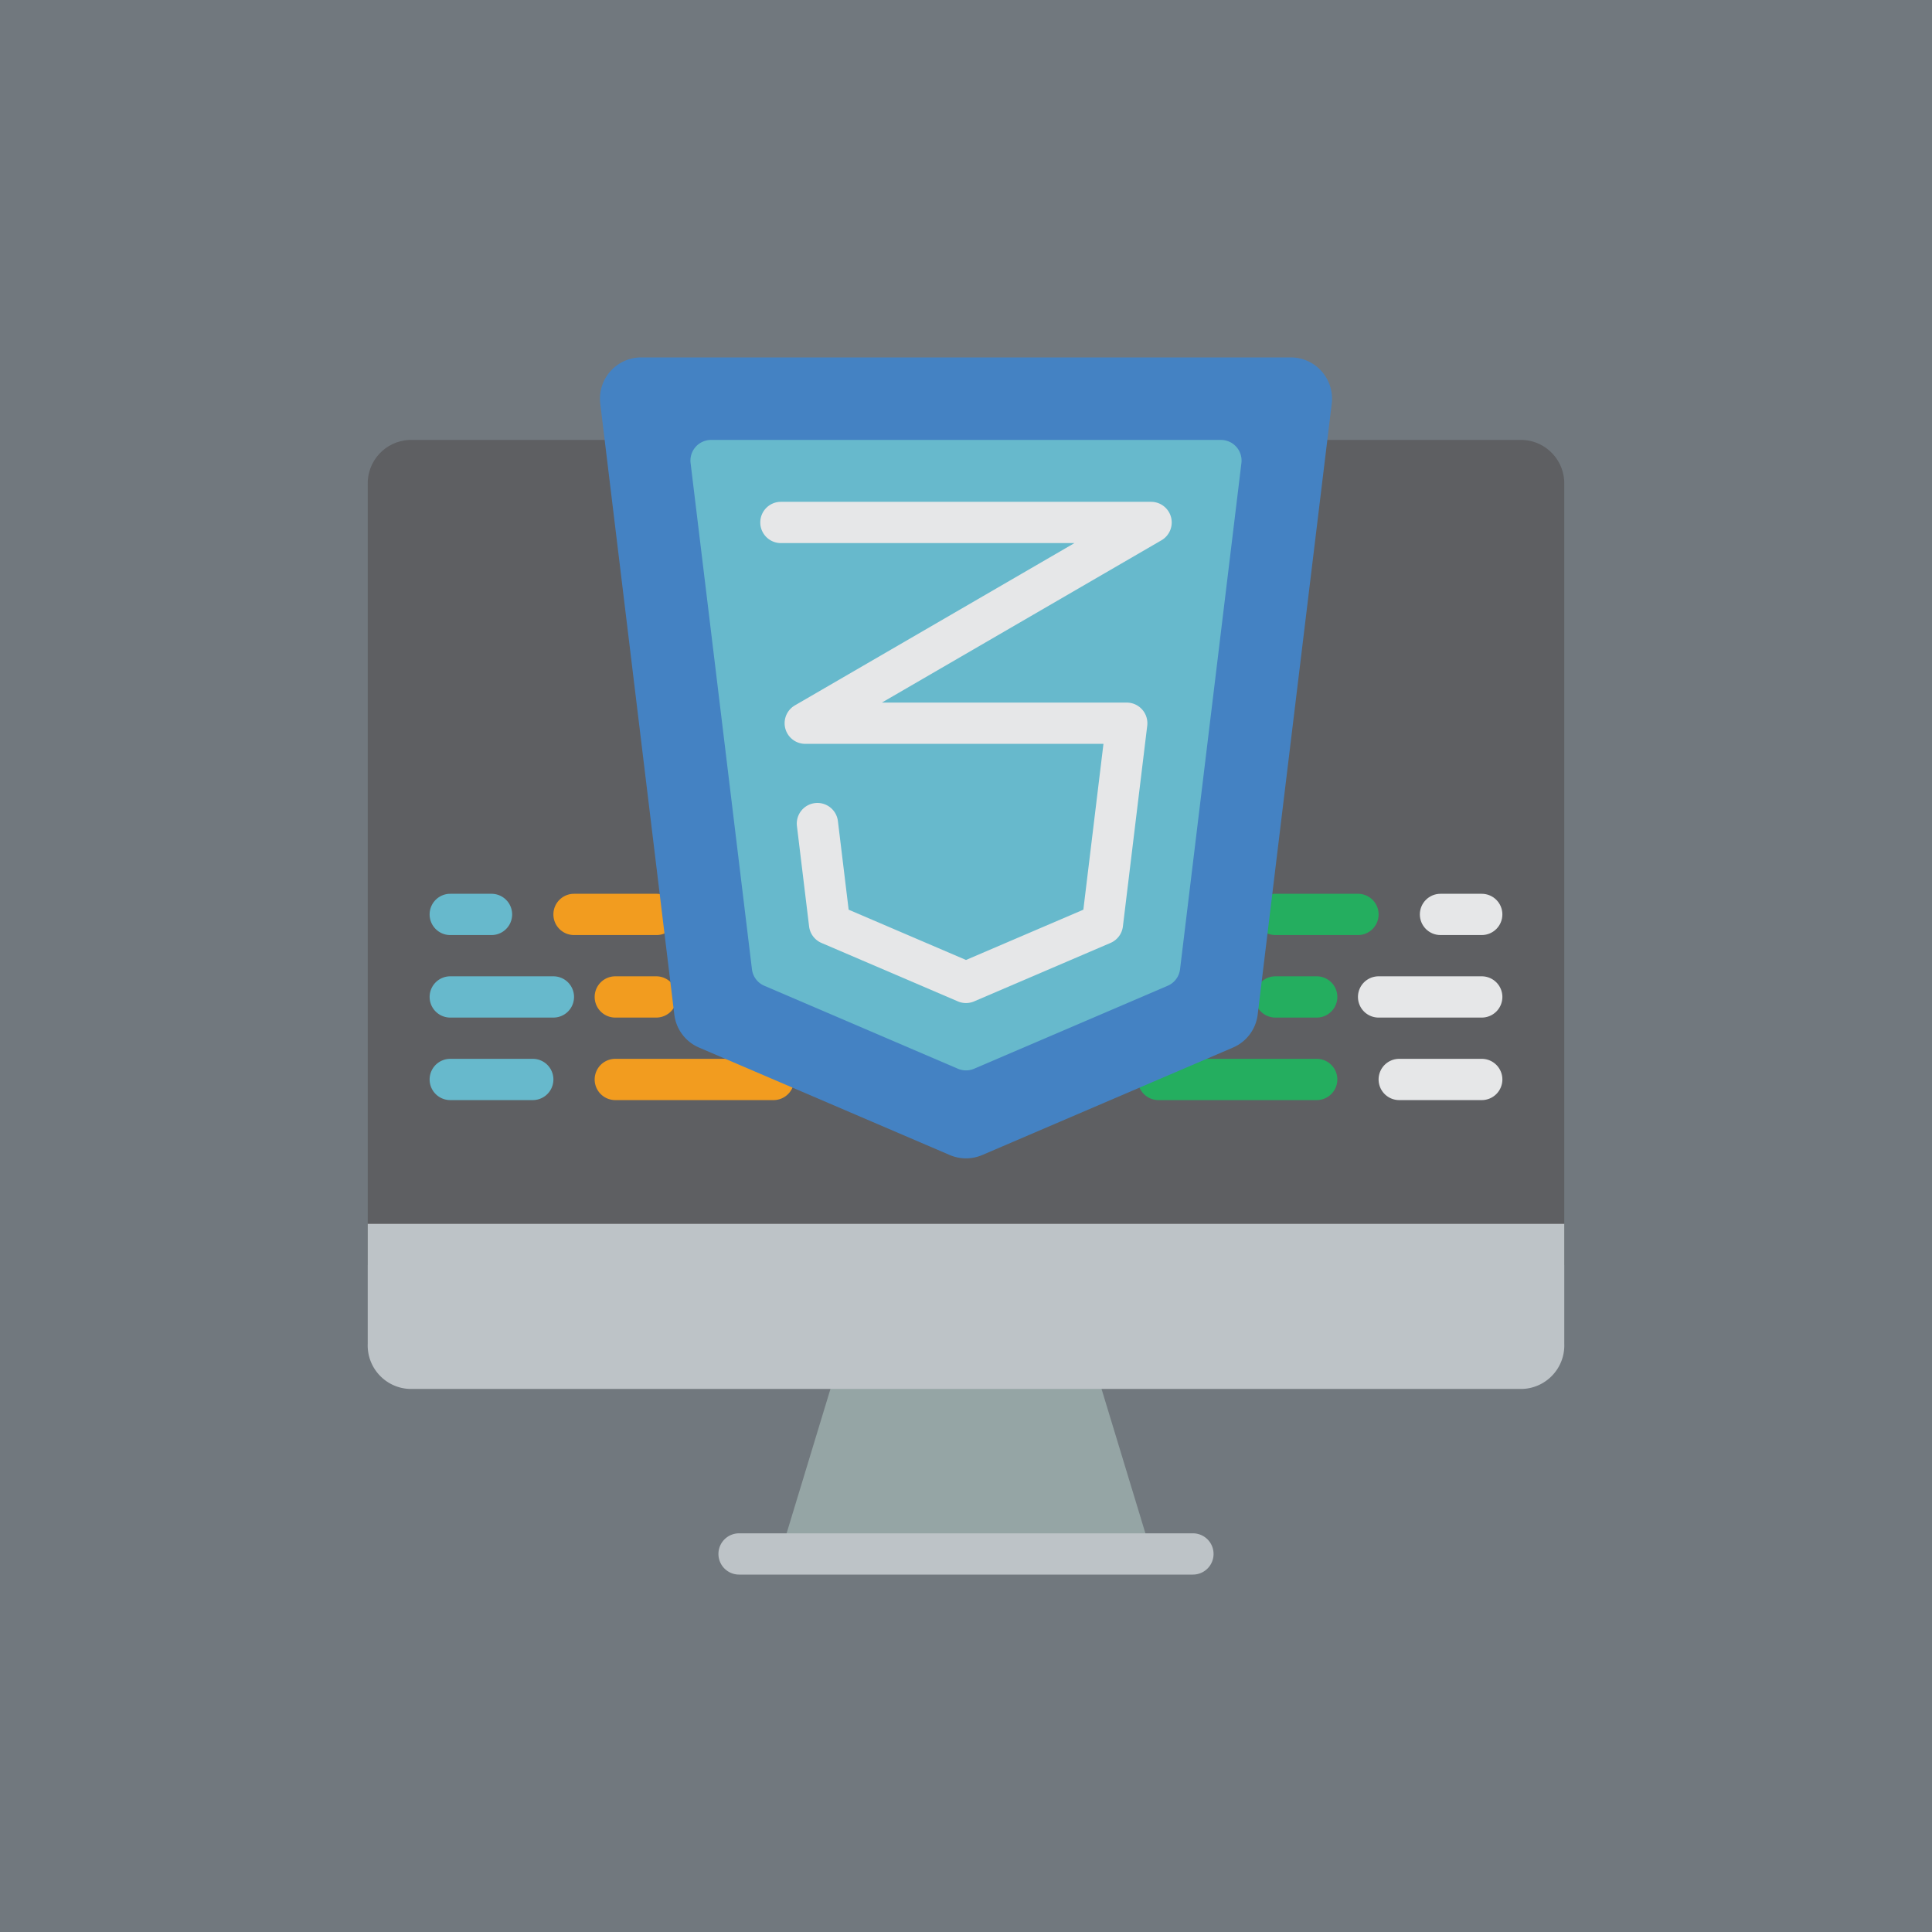 <svg xmlns="http://www.w3.org/2000/svg" version="1.1" xmlns:xlink="http://www.w3.org/1999/xlink" xmlns:svgjs="http://svgjs.com/svgjs" width="512" height="512" x="0" y="0" viewBox="0 0 512 512" style="enable-background:new 0 0 512 512" xml:space="preserve" class=""><rect width="512" height="512" fill="#71787e" shape="square"></rect><g transform="matrix(0.63,0,0,0.63,94.72,94.72)"><path d="M311.376 425.22H202.624l-23.726 78.102h156.204z" style="" transform="translate(-1)" fill="#95a5a5" data-original="#95a5a5" class=""></path><path d="M508.661 53.717v328.114H5.339V53.717C4.948 43.7 12.684 35.23 22.695 34.712h468.61c10.011.517 17.747 8.987 17.356 19.005z" style="" transform="translate(-1)" fill="#5e5f62" data-original="#5e5f62" class=""></path><path d="M508.661 364.475v50.419c.391 10.017-7.345 18.487-17.356 19.005H22.695c-10.011-.518-17.747-8.988-17.356-19.005v-50.419h503.322zM352.458 512H161.542a8.678 8.678 0 0 1-8.678-8.678 8.678 8.678 0 0 1 8.678-8.678h190.915a8.678 8.678 0 0 1 8.678 8.678 8.677 8.677 0 0 1-8.677 8.678z" style="" transform="translate(-1)" fill="#bdc3c7" data-original="#bdc3c7" class=""></path><path d="M57.407 242.983H40.051c-4.793 0-8.678-3.885-8.678-8.678s3.885-8.678 8.678-8.678h17.356a8.678 8.678 0 0 1 0 17.356z" style="" transform="translate(-1)" fill="#67b9cc" data-original="#67b9cc"></path><path d="M126.831 277.695h-17.356a8.678 8.678 0 0 1-8.678-8.678 8.678 8.678 0 0 1 8.678-8.678h17.356a8.679 8.679 0 0 1 0 17.356z" style="" transform="translate(-1)" fill="#f29c1f" data-original="#f29c1f"></path><path d="M83.441 277.695h-43.39a8.678 8.678 0 0 1-8.678-8.678 8.678 8.678 0 0 1 8.678-8.678h43.39a8.678 8.678 0 0 1 0 17.356z" style="" transform="translate(-1)" fill="#67b9cc" data-original="#67b9cc"></path><path d="M126.831 242.983H92.119c-4.793 0-8.678-3.885-8.678-8.678s3.885-8.678 8.678-8.678h34.712a8.678 8.678 0 0 1 0 17.356zM176.034 312.407h-66.559a8.678 8.678 0 0 1-8.678-8.678 8.678 8.678 0 0 1 8.678-8.678h66.559a8.678 8.678 0 0 1 8.678 8.678 8.678 8.678 0 0 1-8.678 8.678z" style="" transform="translate(-1)" fill="#f29c1f" data-original="#f29c1f"></path><path d="M74.763 312.407H40.051a8.678 8.678 0 0 1-8.678-8.678 8.678 8.678 0 0 1 8.678-8.678h34.712a8.678 8.678 0 0 1 0 17.356z" style="" transform="translate(-1)" fill="#67b9cc" data-original="#67b9cc"></path><path d="M473.949 242.983h-17.356c-4.793 0-8.678-3.885-8.678-8.678s3.885-8.678 8.678-8.678h17.356c4.793 0 8.678 3.885 8.678 8.678s-3.885 8.678-8.678 8.678z" style="" transform="translate(-1)" fill="#e6e7e8" data-original="#e6e7e8"></path><path d="M404.525 277.695h-17.356a8.678 8.678 0 0 1-8.678-8.678 8.678 8.678 0 0 1 8.678-8.678h17.356a8.678 8.678 0 0 1 8.678 8.678 8.678 8.678 0 0 1-8.678 8.678z" style="" transform="translate(-1)" fill="#24ae5f" data-original="#24ae5f"></path><path d="M473.949 277.695h-43.39a8.678 8.678 0 0 1-8.678-8.678 8.678 8.678 0 0 1 8.678-8.678h43.39a8.678 8.678 0 0 1 8.678 8.678 8.678 8.678 0 0 1-8.678 8.678z" style="" transform="translate(-1)" fill="#e6e7e8" data-original="#e6e7e8"></path><path d="M421.881 242.983h-34.712c-4.793 0-8.678-3.885-8.678-8.678s3.885-8.678 8.678-8.678h34.712c4.793 0 8.678 3.885 8.678 8.678s-3.885 8.678-8.678 8.678zM404.525 312.407h-66.559a8.678 8.678 0 0 1-8.678-8.678 8.678 8.678 0 0 1 8.678-8.678h66.559a8.678 8.678 0 0 1 8.678 8.678 8.678 8.678 0 0 1-8.678 8.678z" style="" transform="translate(-1)" fill="#24ae5f" data-original="#24ae5f"></path><path d="M473.949 312.407h-34.712a8.678 8.678 0 0 1-8.678-8.678 8.678 8.678 0 0 1 8.678-8.678h34.712a8.678 8.678 0 0 1 8.678 8.678 8.678 8.678 0 0 1-8.678 8.678z" style="" transform="translate(-1)" fill="#e6e7e8" data-original="#e6e7e8"></path><path d="m263.837 335.511 105.465-45.199a17.357 17.357 0 0 0 10.393-13.864l31.152-257.003A17.356 17.356 0 0 0 393.617 0H120.383a17.357 17.357 0 0 0-17.23 19.444l31.152 257.003a17.357 17.357 0 0 0 10.393 13.864l105.465 45.199a17.353 17.353 0 0 0 13.674.001z" style="" transform="translate(-1)" fill="#4482c3" data-original="#4482c3" class=""></path><path d="M166.962 257.38 141.149 44.434a8.676 8.676 0 0 1 8.615-9.722h214.472a8.678 8.678 0 0 1 8.615 9.722L347.038 257.38a8.677 8.677 0 0 1-5.196 6.932l-81.423 34.896a8.674 8.674 0 0 1-6.837 0l-81.423-34.896a8.675 8.675 0 0 1-5.197-6.932z" style="" transform="translate(-1)" fill="#67b9cc" data-original="#67b9cc"></path><path d="M343.237 67.169a8.683 8.683 0 0 0-8.381-6.424H179.144c-4.793 0-8.678 3.885-8.678 8.678s3.885 8.678 8.678 8.678h123.475l-117.593 68.267a8.677 8.677 0 0 0 4.356 16.182h125.44l-8.458 69.763L257 253.462l-49.364-21.148-4.517-37.263a8.681 8.681 0 0 0-9.661-7.576 8.681 8.681 0 0 0-7.576 9.661L191 239.36a8.688 8.688 0 0 0 5.195 6.932l57.381 24.589a8.682 8.682 0 0 0 6.847 0l57.381-24.589a8.69 8.69 0 0 0 5.195-6.932l10.237-84.445a8.688 8.688 0 0 0-8.618-9.721h-103l117.593-68.267a8.672 8.672 0 0 0 4.026-9.758z" style="" transform="translate(-1)" fill="#e6e7e8" data-original="#e6e7e8"></path></g></svg>